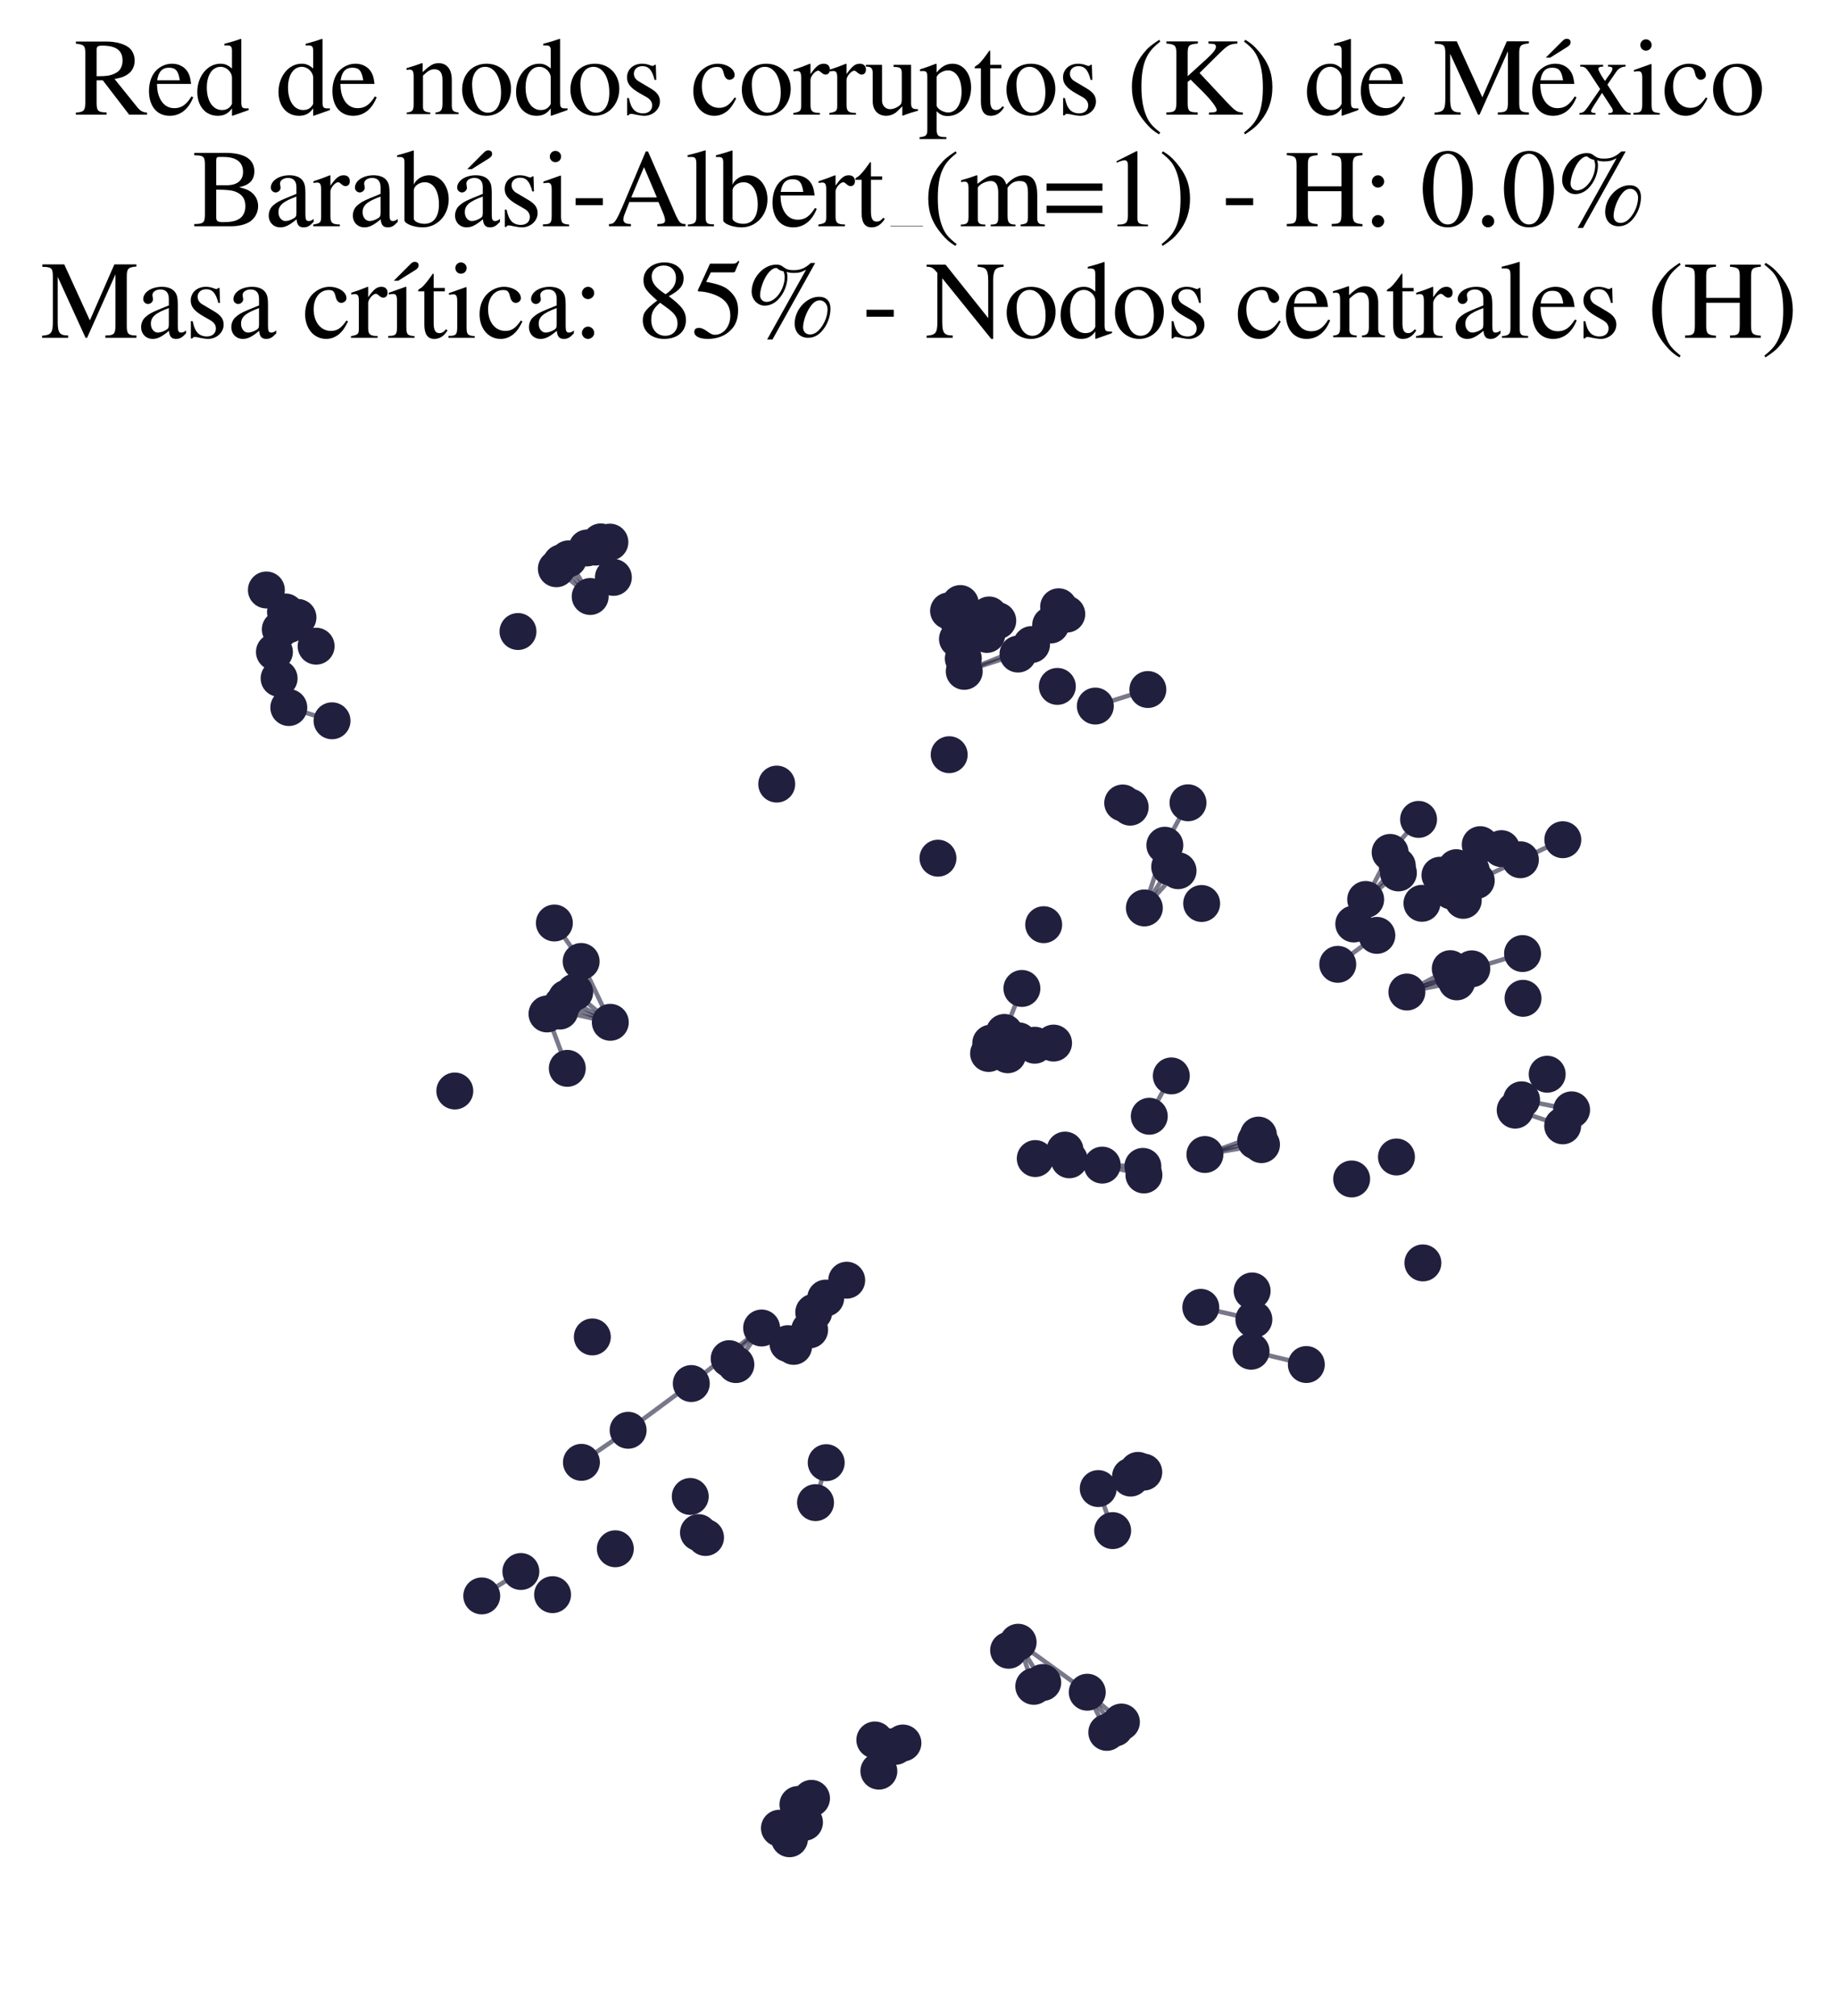 <?xml version="1.0" encoding="utf-8" standalone="no"?>
<!DOCTYPE svg PUBLIC "-//W3C//DTD SVG 1.1//EN"
  "http://www.w3.org/Graphics/SVG/1.1/DTD/svg11.dtd">
<svg xmlns:xlink="http://www.w3.org/1999/xlink" width="162.348pt" height="178.036pt" viewBox="0 0 162.348 178.036" xmlns="http://www.w3.org/2000/svg" version="1.1">
 <defs>
  <style type="text/css">*{stroke-linejoin: round; stroke-linecap: butt}</style>
 </defs>
 <g id="figure_1">
  <g id="patch_1">
   <path d="M 0 178.036 
L 162.348 178.036 
L 162.348 0 
L 0 0 
z
" style="fill: #ffffff"/>
  </g>
  <g id="axes_1">
   <g id="LineCollection_1">
    <path d="M 91.312 148.945 
L 89.93 145.051 
" clip-path="url(#p3edb7252e8)" style="fill: none; stroke: #201f3d; stroke-opacity: 0.6; stroke-width: 0.4"/>
    <path d="M 77.273 153.682 
L 77.628 156.437 
" clip-path="url(#p3edb7252e8)" style="fill: none; stroke: #201f3d; stroke-opacity: 0.6; stroke-width: 0.4"/>
    <path d="M 49.142 50.235 
L 52.13 52.685 
" clip-path="url(#p3edb7252e8)" style="fill: none; stroke: #201f3d; stroke-opacity: 0.6; stroke-width: 0.4"/>
    <path d="M 71.878 115.909 
L 70.1 118.919 
" clip-path="url(#p3edb7252e8)" style="fill: none; stroke: #201f3d; stroke-opacity: 0.6; stroke-width: 0.4"/>
    <path d="M 71.878 115.909 
L 69.601 118.677 
" clip-path="url(#p3edb7252e8)" style="fill: none; stroke: #201f3d; stroke-opacity: 0.6; stroke-width: 0.4"/>
    <path d="M 64.406 120.004 
L 67.272 117.295 
" clip-path="url(#p3edb7252e8)" style="fill: none; stroke: #201f3d; stroke-opacity: 0.6; stroke-width: 0.4"/>
    <path d="M 51.855 48.398 
L 54.18 50.998 
" clip-path="url(#p3edb7252e8)" style="fill: none; stroke: #201f3d; stroke-opacity: 0.6; stroke-width: 0.4"/>
    <path d="M 124.268 87.621 
L 128.671 86.724 
" clip-path="url(#p3edb7252e8)" style="fill: none; stroke: #201f3d; stroke-opacity: 0.6; stroke-width: 0.4"/>
    <path d="M 124.268 87.621 
L 128.322 86.16 
" clip-path="url(#p3edb7252e8)" style="fill: none; stroke: #201f3d; stroke-opacity: 0.6; stroke-width: 0.4"/>
    <path d="M 124.268 87.621 
L 130 85.572 
" clip-path="url(#p3edb7252e8)" style="fill: none; stroke: #201f3d; stroke-opacity: 0.6; stroke-width: 0.4"/>
    <path d="M 124.268 87.621 
L 128.101 85.557 
" clip-path="url(#p3edb7252e8)" style="fill: none; stroke: #201f3d; stroke-opacity: 0.6; stroke-width: 0.4"/>
    <path d="M 91.116 56.93 
L 85.171 59.298 
" clip-path="url(#p3edb7252e8)" style="fill: none; stroke: #201f3d; stroke-opacity: 0.6; stroke-width: 0.4"/>
    <path d="M 91.116 56.93 
L 94.227 54.242 
" clip-path="url(#p3edb7252e8)" style="fill: none; stroke: #201f3d; stroke-opacity: 0.6; stroke-width: 0.4"/>
    <path d="M 91.116 56.93 
L 93.508 53.593 
" clip-path="url(#p3edb7252e8)" style="fill: none; stroke: #201f3d; stroke-opacity: 0.6; stroke-width: 0.4"/>
    <path d="M 134.399 97.141 
L 138.818 98.027 
" clip-path="url(#p3edb7252e8)" style="fill: none; stroke: #201f3d; stroke-opacity: 0.6; stroke-width: 0.4"/>
    <path d="M 67.272 117.295 
L 61.061 122.201 
" clip-path="url(#p3edb7252e8)" style="fill: none; stroke: #201f3d; stroke-opacity: 0.6; stroke-width: 0.4"/>
    <path d="M 67.272 117.295 
L 64.998 120.527 
" clip-path="url(#p3edb7252e8)" style="fill: none; stroke: #201f3d; stroke-opacity: 0.6; stroke-width: 0.4"/>
    <path d="M 101.08 80.194 
L 102.889 74.654 
" clip-path="url(#p3edb7252e8)" style="fill: none; stroke: #201f3d; stroke-opacity: 0.6; stroke-width: 0.4"/>
    <path d="M 101.08 80.194 
L 103.317 76.562 
" clip-path="url(#p3edb7252e8)" style="fill: none; stroke: #201f3d; stroke-opacity: 0.6; stroke-width: 0.4"/>
    <path d="M 101.08 80.194 
L 104.056 76.906 
" clip-path="url(#p3edb7252e8)" style="fill: none; stroke: #201f3d; stroke-opacity: 0.6; stroke-width: 0.4"/>
    <path d="M 92.104 148.61 
L 89.93 145.051 
" clip-path="url(#p3edb7252e8)" style="fill: none; stroke: #201f3d; stroke-opacity: 0.6; stroke-width: 0.4"/>
    <path d="M 51.333 84.921 
L 53.908 90.296 
" clip-path="url(#p3edb7252e8)" style="fill: none; stroke: #201f3d; stroke-opacity: 0.6; stroke-width: 0.4"/>
    <path d="M 51.333 84.921 
L 48.967 81.524 
" clip-path="url(#p3edb7252e8)" style="fill: none; stroke: #201f3d; stroke-opacity: 0.6; stroke-width: 0.4"/>
    <path d="M 85.171 59.298 
L 84.573 56.439 
" clip-path="url(#p3edb7252e8)" style="fill: none; stroke: #201f3d; stroke-opacity: 0.6; stroke-width: 0.4"/>
    <path d="M 85.171 59.298 
L 87.166 56.035 
" clip-path="url(#p3edb7252e8)" style="fill: none; stroke: #201f3d; stroke-opacity: 0.6; stroke-width: 0.4"/>
    <path d="M 85.171 59.298 
L 86.986 55.365 
" clip-path="url(#p3edb7252e8)" style="fill: none; stroke: #201f3d; stroke-opacity: 0.6; stroke-width: 0.4"/>
    <path d="M 85.171 59.298 
L 89.918 57.771 
" clip-path="url(#p3edb7252e8)" style="fill: none; stroke: #201f3d; stroke-opacity: 0.6; stroke-width: 0.4"/>
    <path d="M 85.171 59.298 
L 86.353 55.166 
" clip-path="url(#p3edb7252e8)" style="fill: none; stroke: #201f3d; stroke-opacity: 0.6; stroke-width: 0.4"/>
    <path d="M 99.053 152.099 
L 96.035 149.465 
" clip-path="url(#p3edb7252e8)" style="fill: none; stroke: #201f3d; stroke-opacity: 0.6; stroke-width: 0.4"/>
    <path d="M 50.038 88.168 
L 53.908 90.296 
" clip-path="url(#p3edb7252e8)" style="fill: none; stroke: #201f3d; stroke-opacity: 0.6; stroke-width: 0.4"/>
    <path d="M 72.978 129.191 
L 72.035 132.718 
" clip-path="url(#p3edb7252e8)" style="fill: none; stroke: #201f3d; stroke-opacity: 0.6; stroke-width: 0.4"/>
    <path d="M 25.538 55.157 
L 27.922 57.074 
" clip-path="url(#p3edb7252e8)" style="fill: none; stroke: #201f3d; stroke-opacity: 0.6; stroke-width: 0.4"/>
    <path d="M 97.005 131.479 
L 98.28 135.192 
" clip-path="url(#p3edb7252e8)" style="fill: none; stroke: #201f3d; stroke-opacity: 0.6; stroke-width: 0.4"/>
    <path d="M 93.06 92.13 
L 91.394 92.319 
" clip-path="url(#p3edb7252e8)" style="fill: none; stroke: #201f3d; stroke-opacity: 0.6; stroke-width: 0.4"/>
    <path d="M 122.789 75.289 
L 120.628 79.447 
" clip-path="url(#p3edb7252e8)" style="fill: none; stroke: #201f3d; stroke-opacity: 0.6; stroke-width: 0.4"/>
    <path d="M 122.789 75.289 
L 125.301 72.373 
" clip-path="url(#p3edb7252e8)" style="fill: none; stroke: #201f3d; stroke-opacity: 0.6; stroke-width: 0.4"/>
    <path d="M 29.328 63.664 
L 25.51 62.494 
" clip-path="url(#p3edb7252e8)" style="fill: none; stroke: #201f3d; stroke-opacity: 0.6; stroke-width: 0.4"/>
    <path d="M 100.949 103.021 
L 97.358 102.908 
" clip-path="url(#p3edb7252e8)" style="fill: none; stroke: #201f3d; stroke-opacity: 0.6; stroke-width: 0.4"/>
    <path d="M 110.912 100.775 
L 106.429 101.973 
" clip-path="url(#p3edb7252e8)" style="fill: none; stroke: #201f3d; stroke-opacity: 0.6; stroke-width: 0.4"/>
    <path d="M 89.93 145.051 
L 96.035 149.465 
" clip-path="url(#p3edb7252e8)" style="fill: none; stroke: #201f3d; stroke-opacity: 0.6; stroke-width: 0.4"/>
    <path d="M 84.824 53.307 
L 84.573 56.439 
" clip-path="url(#p3edb7252e8)" style="fill: none; stroke: #201f3d; stroke-opacity: 0.6; stroke-width: 0.4"/>
    <path d="M 106.429 101.973 
L 111.427 101.1 
" clip-path="url(#p3edb7252e8)" style="fill: none; stroke: #201f3d; stroke-opacity: 0.6; stroke-width: 0.4"/>
    <path d="M 106.429 101.973 
L 111.157 100.258 
" clip-path="url(#p3edb7252e8)" style="fill: none; stroke: #201f3d; stroke-opacity: 0.6; stroke-width: 0.4"/>
    <path d="M 72.933 114.653 
L 71.513 117.464 
" clip-path="url(#p3edb7252e8)" style="fill: none; stroke: #201f3d; stroke-opacity: 0.6; stroke-width: 0.4"/>
    <path d="M 87.513 92.135 
L 89.984 91.933 
" clip-path="url(#p3edb7252e8)" style="fill: none; stroke: #201f3d; stroke-opacity: 0.6; stroke-width: 0.4"/>
    <path d="M 49.581 49.715 
L 52.13 52.685 
" clip-path="url(#p3edb7252e8)" style="fill: none; stroke: #201f3d; stroke-opacity: 0.6; stroke-width: 0.4"/>
    <path d="M 132.62 74.956 
L 129.953 76.884 
" clip-path="url(#p3edb7252e8)" style="fill: none; stroke: #201f3d; stroke-opacity: 0.6; stroke-width: 0.4"/>
    <path d="M 125.599 79.785 
L 128.832 78.988 
" clip-path="url(#p3edb7252e8)" style="fill: none; stroke: #201f3d; stroke-opacity: 0.6; stroke-width: 0.4"/>
    <path d="M 125.599 79.785 
L 128.194 78.696 
" clip-path="url(#p3edb7252e8)" style="fill: none; stroke: #201f3d; stroke-opacity: 0.6; stroke-width: 0.4"/>
    <path d="M 125.599 79.785 
L 129.248 79.525 
" clip-path="url(#p3edb7252e8)" style="fill: none; stroke: #201f3d; stroke-opacity: 0.6; stroke-width: 0.4"/>
    <path d="M 125.599 79.785 
L 130.396 77.777 
" clip-path="url(#p3edb7252e8)" style="fill: none; stroke: #201f3d; stroke-opacity: 0.6; stroke-width: 0.4"/>
    <path d="M 125.599 79.785 
L 129.953 76.884 
" clip-path="url(#p3edb7252e8)" style="fill: none; stroke: #201f3d; stroke-opacity: 0.6; stroke-width: 0.4"/>
    <path d="M 125.599 79.785 
L 128.128 78.035 
" clip-path="url(#p3edb7252e8)" style="fill: none; stroke: #201f3d; stroke-opacity: 0.6; stroke-width: 0.4"/>
    <path d="M 125.599 79.785 
L 128.631 76.637 
" clip-path="url(#p3edb7252e8)" style="fill: none; stroke: #201f3d; stroke-opacity: 0.6; stroke-width: 0.4"/>
    <path d="M 125.599 79.785 
L 127.771 77.277 
" clip-path="url(#p3edb7252e8)" style="fill: none; stroke: #201f3d; stroke-opacity: 0.6; stroke-width: 0.4"/>
    <path d="M 125.599 79.785 
L 127.189 77.306 
" clip-path="url(#p3edb7252e8)" style="fill: none; stroke: #201f3d; stroke-opacity: 0.6; stroke-width: 0.4"/>
    <path d="M 120.628 79.447 
L 123.422 76.473 
" clip-path="url(#p3edb7252e8)" style="fill: none; stroke: #201f3d; stroke-opacity: 0.6; stroke-width: 0.4"/>
    <path d="M 120.628 79.447 
L 123.519 77.101 
" clip-path="url(#p3edb7252e8)" style="fill: none; stroke: #201f3d; stroke-opacity: 0.6; stroke-width: 0.4"/>
    <path d="M 89.918 57.771 
L 92.804 55.203 
" clip-path="url(#p3edb7252e8)" style="fill: none; stroke: #201f3d; stroke-opacity: 0.6; stroke-width: 0.4"/>
    <path d="M 110.753 116.542 
L 106.065 115.472 
" clip-path="url(#p3edb7252e8)" style="fill: none; stroke: #201f3d; stroke-opacity: 0.6; stroke-width: 0.4"/>
    <path d="M 102.889 74.654 
L 104.934 70.906 
" clip-path="url(#p3edb7252e8)" style="fill: none; stroke: #201f3d; stroke-opacity: 0.6; stroke-width: 0.4"/>
    <path d="M 88.713 91.19 
L 90.264 87.305 
" clip-path="url(#p3edb7252e8)" style="fill: none; stroke: #201f3d; stroke-opacity: 0.6; stroke-width: 0.4"/>
    <path d="M 71.059 160.955 
L 71.679 158.839 
" clip-path="url(#p3edb7252e8)" style="fill: none; stroke: #201f3d; stroke-opacity: 0.6; stroke-width: 0.4"/>
    <path d="M 50.207 49.363 
L 52.13 52.685 
" clip-path="url(#p3edb7252e8)" style="fill: none; stroke: #201f3d; stroke-opacity: 0.6; stroke-width: 0.4"/>
    <path d="M 84.573 56.439 
L 83.787 53.959 
" clip-path="url(#p3edb7252e8)" style="fill: none; stroke: #201f3d; stroke-opacity: 0.6; stroke-width: 0.4"/>
    <path d="M 53.871 47.883 
L 54.18 50.998 
" clip-path="url(#p3edb7252e8)" style="fill: none; stroke: #201f3d; stroke-opacity: 0.6; stroke-width: 0.4"/>
    <path d="M 85.088 58.165 
L 87.365 54.316 
" clip-path="url(#p3edb7252e8)" style="fill: none; stroke: #201f3d; stroke-opacity: 0.6; stroke-width: 0.4"/>
    <path d="M 85.088 58.165 
L 88.132 54.822 
" clip-path="url(#p3edb7252e8)" style="fill: none; stroke: #201f3d; stroke-opacity: 0.6; stroke-width: 0.4"/>
    <path d="M 96.748 62.363 
L 101.389 60.902 
" clip-path="url(#p3edb7252e8)" style="fill: none; stroke: #201f3d; stroke-opacity: 0.6; stroke-width: 0.4"/>
    <path d="M 110.507 119.347 
L 115.387 120.522 
" clip-path="url(#p3edb7252e8)" style="fill: none; stroke: #201f3d; stroke-opacity: 0.6; stroke-width: 0.4"/>
    <path d="M 103.461 95.029 
L 101.515 98.594 
" clip-path="url(#p3edb7252e8)" style="fill: none; stroke: #201f3d; stroke-opacity: 0.6; stroke-width: 0.4"/>
    <path d="M 130 85.572 
L 134.485 84.222 
" clip-path="url(#p3edb7252e8)" style="fill: none; stroke: #201f3d; stroke-opacity: 0.6; stroke-width: 0.4"/>
    <path d="M 134.294 75.937 
L 130.396 77.777 
" clip-path="url(#p3edb7252e8)" style="fill: none; stroke: #201f3d; stroke-opacity: 0.6; stroke-width: 0.4"/>
    <path d="M 134.294 75.937 
L 138.041 74.168 
" clip-path="url(#p3edb7252e8)" style="fill: none; stroke: #201f3d; stroke-opacity: 0.6; stroke-width: 0.4"/>
    <path d="M 91.444 102.33 
L 97.358 102.908 
" clip-path="url(#p3edb7252e8)" style="fill: none; stroke: #201f3d; stroke-opacity: 0.6; stroke-width: 0.4"/>
    <path d="M 91.444 102.33 
L 94.451 102.441 
" clip-path="url(#p3edb7252e8)" style="fill: none; stroke: #201f3d; stroke-opacity: 0.6; stroke-width: 0.4"/>
    <path d="M 91.444 102.33 
L 94.073 101.582 
" clip-path="url(#p3edb7252e8)" style="fill: none; stroke: #201f3d; stroke-opacity: 0.6; stroke-width: 0.4"/>
    <path d="M 97.358 102.908 
L 101.042 103.78 
" clip-path="url(#p3edb7252e8)" style="fill: none; stroke: #201f3d; stroke-opacity: 0.6; stroke-width: 0.4"/>
    <path d="M 138.03 99.441 
L 133.834 98.052 
" clip-path="url(#p3edb7252e8)" style="fill: none; stroke: #201f3d; stroke-opacity: 0.6; stroke-width: 0.4"/>
    <path d="M 49.667 88.705 
L 53.908 90.296 
" clip-path="url(#p3edb7252e8)" style="fill: none; stroke: #201f3d; stroke-opacity: 0.6; stroke-width: 0.4"/>
    <path d="M 128.631 76.637 
L 130.748 74.604 
" clip-path="url(#p3edb7252e8)" style="fill: none; stroke: #201f3d; stroke-opacity: 0.6; stroke-width: 0.4"/>
    <path d="M 68.847 161.475 
L 70.481 159.383 
" clip-path="url(#p3edb7252e8)" style="fill: none; stroke: #201f3d; stroke-opacity: 0.6; stroke-width: 0.4"/>
    <path d="M 89.984 91.933 
L 87.32 93.048 
" clip-path="url(#p3edb7252e8)" style="fill: none; stroke: #201f3d; stroke-opacity: 0.6; stroke-width: 0.4"/>
    <path d="M 89.984 91.933 
L 91.394 92.319 
" clip-path="url(#p3edb7252e8)" style="fill: none; stroke: #201f3d; stroke-opacity: 0.6; stroke-width: 0.4"/>
    <path d="M 89.984 91.933 
L 89.008 93.164 
" clip-path="url(#p3edb7252e8)" style="fill: none; stroke: #201f3d; stroke-opacity: 0.6; stroke-width: 0.4"/>
    <path d="M 49.45 89.304 
L 53.908 90.296 
" clip-path="url(#p3edb7252e8)" style="fill: none; stroke: #201f3d; stroke-opacity: 0.6; stroke-width: 0.4"/>
    <path d="M 27.922 57.074 
L 25.216 54.05 
" clip-path="url(#p3edb7252e8)" style="fill: none; stroke: #201f3d; stroke-opacity: 0.6; stroke-width: 0.4"/>
    <path d="M 27.922 57.074 
L 24.76 55.589 
" clip-path="url(#p3edb7252e8)" style="fill: none; stroke: #201f3d; stroke-opacity: 0.6; stroke-width: 0.4"/>
    <path d="M 27.922 57.074 
L 26.319 54.535 
" clip-path="url(#p3edb7252e8)" style="fill: none; stroke: #201f3d; stroke-opacity: 0.6; stroke-width: 0.4"/>
    <path d="M 25.216 54.05 
L 23.529 52.11 
" clip-path="url(#p3edb7252e8)" style="fill: none; stroke: #201f3d; stroke-opacity: 0.6; stroke-width: 0.4"/>
    <path d="M 52.596 48.324 
L 54.18 50.998 
" clip-path="url(#p3edb7252e8)" style="fill: none; stroke: #201f3d; stroke-opacity: 0.6; stroke-width: 0.4"/>
    <path d="M 70.481 159.383 
L 69.738 162.409 
" clip-path="url(#p3edb7252e8)" style="fill: none; stroke: #201f3d; stroke-opacity: 0.6; stroke-width: 0.4"/>
    <path d="M 118.162 85.174 
L 121.616 82.617 
" clip-path="url(#p3edb7252e8)" style="fill: none; stroke: #201f3d; stroke-opacity: 0.6; stroke-width: 0.4"/>
    <path d="M 46.007 138.804 
L 42.552 140.96 
" clip-path="url(#p3edb7252e8)" style="fill: none; stroke: #201f3d; stroke-opacity: 0.6; stroke-width: 0.4"/>
    <path d="M 50.108 94.361 
L 48.315 89.557 
" clip-path="url(#p3edb7252e8)" style="fill: none; stroke: #201f3d; stroke-opacity: 0.6; stroke-width: 0.4"/>
    <path d="M 96.035 149.465 
L 97.76 153.012 
" clip-path="url(#p3edb7252e8)" style="fill: none; stroke: #201f3d; stroke-opacity: 0.6; stroke-width: 0.4"/>
    <path d="M 96.035 149.465 
L 98.481 152.632 
" clip-path="url(#p3edb7252e8)" style="fill: none; stroke: #201f3d; stroke-opacity: 0.6; stroke-width: 0.4"/>
    <path d="M 53.065 47.863 
L 54.18 50.998 
" clip-path="url(#p3edb7252e8)" style="fill: none; stroke: #201f3d; stroke-opacity: 0.6; stroke-width: 0.4"/>
    <path d="M 50.765 87.631 
L 53.908 90.296 
" clip-path="url(#p3edb7252e8)" style="fill: none; stroke: #201f3d; stroke-opacity: 0.6; stroke-width: 0.4"/>
    <path d="M 61.061 122.201 
L 55.481 126.329 
" clip-path="url(#p3edb7252e8)" style="fill: none; stroke: #201f3d; stroke-opacity: 0.6; stroke-width: 0.4"/>
    <path d="M 55.481 126.329 
L 51.357 129.163 
" clip-path="url(#p3edb7252e8)" style="fill: none; stroke: #201f3d; stroke-opacity: 0.6; stroke-width: 0.4"/>
   </g>
   <g id="PathCollection_1">
    <defs>
     <path id="m01920bf035" d="M 0 1.581 
C 0.419 1.581 0.822 1.415 1.118 1.118 
C 1.415 0.822 1.581 0.419 1.581 0 
C 1.581 -0.419 1.415 -0.822 1.118 -1.118 
C 0.822 -1.415 0.419 -1.581 0 -1.581 
C -0.419 -1.581 -0.822 -1.415 -1.118 -1.118 
C -1.415 -0.822 -1.581 -0.419 -1.581 0 
C -1.581 0.419 -1.415 0.822 -1.118 1.118 
C -0.822 1.415 -0.419 1.581 0 1.581 
z
" style="stroke: #201f3d; stroke-width: 0.1"/>
    </defs>
    <g clip-path="url(#p3edb7252e8)">
     <use xlink:href="#m01920bf035" x="94.073" y="101.582" style="fill: #201f3d; stroke: #201f3d; stroke-width: 0.1"/>
     <use xlink:href="#m01920bf035" x="134.527" y="88.175" style="fill: #201f3d; stroke: #201f3d; stroke-width: 0.1"/>
     <use xlink:href="#m01920bf035" x="97.358" y="102.908" style="fill: #201f3d; stroke: #201f3d; stroke-width: 0.1"/>
     <use xlink:href="#m01920bf035" x="54.35" y="136.795" style="fill: #201f3d; stroke: #201f3d; stroke-width: 0.1"/>
     <use xlink:href="#m01920bf035" x="51.357" y="129.163" style="fill: #201f3d; stroke: #201f3d; stroke-width: 0.1"/>
     <use xlink:href="#m01920bf035" x="128.128" y="78.035" style="fill: #201f3d; stroke: #201f3d; stroke-width: 0.1"/>
     <use xlink:href="#m01920bf035" x="77.273" y="153.682" style="fill: #201f3d; stroke: #201f3d; stroke-width: 0.1"/>
     <use xlink:href="#m01920bf035" x="68.608" y="69.254" style="fill: #201f3d; stroke: #201f3d; stroke-width: 0.1"/>
     <use xlink:href="#m01920bf035" x="93.508" y="53.593" style="fill: #201f3d; stroke: #201f3d; stroke-width: 0.1"/>
     <use xlink:href="#m01920bf035" x="132.62" y="74.956" style="fill: #201f3d; stroke: #201f3d; stroke-width: 0.1"/>
     <use xlink:href="#m01920bf035" x="103.461" y="95.029" style="fill: #201f3d; stroke: #201f3d; stroke-width: 0.1"/>
     <use xlink:href="#m01920bf035" x="77.628" y="156.437" style="fill: #201f3d; stroke: #201f3d; stroke-width: 0.1"/>
     <use xlink:href="#m01920bf035" x="54.18" y="50.998" style="fill: #201f3d; stroke: #201f3d; stroke-width: 0.1"/>
     <use xlink:href="#m01920bf035" x="53.908" y="90.296" style="fill: #201f3d; stroke: #201f3d; stroke-width: 0.1"/>
     <use xlink:href="#m01920bf035" x="125.301" y="72.373" style="fill: #201f3d; stroke: #201f3d; stroke-width: 0.1"/>
     <use xlink:href="#m01920bf035" x="92.187" y="81.673" style="fill: #201f3d; stroke: #201f3d; stroke-width: 0.1"/>
     <use xlink:href="#m01920bf035" x="128.631" y="76.637" style="fill: #201f3d; stroke: #201f3d; stroke-width: 0.1"/>
     <use xlink:href="#m01920bf035" x="88.132" y="54.822" style="fill: #201f3d; stroke: #201f3d; stroke-width: 0.1"/>
     <use xlink:href="#m01920bf035" x="74.789" y="113.075" style="fill: #201f3d; stroke: #201f3d; stroke-width: 0.1"/>
     <use xlink:href="#m01920bf035" x="111.427" y="101.1" style="fill: #201f3d; stroke: #201f3d; stroke-width: 0.1"/>
     <use xlink:href="#m01920bf035" x="72.035" y="132.718" style="fill: #201f3d; stroke: #201f3d; stroke-width: 0.1"/>
     <use xlink:href="#m01920bf035" x="100.514" y="129.872" style="fill: #201f3d; stroke: #201f3d; stroke-width: 0.1"/>
     <use xlink:href="#m01920bf035" x="110.753" y="116.542" style="fill: #201f3d; stroke: #201f3d; stroke-width: 0.1"/>
     <use xlink:href="#m01920bf035" x="83.842" y="66.659" style="fill: #201f3d; stroke: #201f3d; stroke-width: 0.1"/>
     <use xlink:href="#m01920bf035" x="99.053" y="152.099" style="fill: #201f3d; stroke: #201f3d; stroke-width: 0.1"/>
     <use xlink:href="#m01920bf035" x="125.599" y="79.785" style="fill: #201f3d; stroke: #201f3d; stroke-width: 0.1"/>
     <use xlink:href="#m01920bf035" x="104.934" y="70.906" style="fill: #201f3d; stroke: #201f3d; stroke-width: 0.1"/>
     <use xlink:href="#m01920bf035" x="138.818" y="98.027" style="fill: #201f3d; stroke: #201f3d; stroke-width: 0.1"/>
     <use xlink:href="#m01920bf035" x="48.809" y="140.848" style="fill: #201f3d; stroke: #201f3d; stroke-width: 0.1"/>
     <use xlink:href="#m01920bf035" x="64.998" y="120.527" style="fill: #201f3d; stroke: #201f3d; stroke-width: 0.1"/>
     <use xlink:href="#m01920bf035" x="97.005" y="131.479" style="fill: #201f3d; stroke: #201f3d; stroke-width: 0.1"/>
     <use xlink:href="#m01920bf035" x="71.878" y="115.909" style="fill: #201f3d; stroke: #201f3d; stroke-width: 0.1"/>
     <use xlink:href="#m01920bf035" x="99.859" y="130.395" style="fill: #201f3d; stroke: #201f3d; stroke-width: 0.1"/>
     <use xlink:href="#m01920bf035" x="70.1" y="118.919" style="fill: #201f3d; stroke: #201f3d; stroke-width: 0.1"/>
     <use xlink:href="#m01920bf035" x="101.08" y="80.194" style="fill: #201f3d; stroke: #201f3d; stroke-width: 0.1"/>
     <use xlink:href="#m01920bf035" x="49.45" y="89.304" style="fill: #201f3d; stroke: #201f3d; stroke-width: 0.1"/>
     <use xlink:href="#m01920bf035" x="83.787" y="53.959" style="fill: #201f3d; stroke: #201f3d; stroke-width: 0.1"/>
     <use xlink:href="#m01920bf035" x="45.753" y="55.779" style="fill: #201f3d; stroke: #201f3d; stroke-width: 0.1"/>
     <use xlink:href="#m01920bf035" x="128.194" y="78.696" style="fill: #201f3d; stroke: #201f3d; stroke-width: 0.1"/>
     <use xlink:href="#m01920bf035" x="110.507" y="119.347" style="fill: #201f3d; stroke: #201f3d; stroke-width: 0.1"/>
     <use xlink:href="#m01920bf035" x="101.028" y="130.025" style="fill: #201f3d; stroke: #201f3d; stroke-width: 0.1"/>
     <use xlink:href="#m01920bf035" x="84.824" y="53.307" style="fill: #201f3d; stroke: #201f3d; stroke-width: 0.1"/>
     <use xlink:href="#m01920bf035" x="69.738" y="162.409" style="fill: #201f3d; stroke: #201f3d; stroke-width: 0.1"/>
     <use xlink:href="#m01920bf035" x="79.086" y="154.248" style="fill: #201f3d; stroke: #201f3d; stroke-width: 0.1"/>
     <use xlink:href="#m01920bf035" x="128.832" y="78.988" style="fill: #201f3d; stroke: #201f3d; stroke-width: 0.1"/>
     <use xlink:href="#m01920bf035" x="48.315" y="89.557" style="fill: #201f3d; stroke: #201f3d; stroke-width: 0.1"/>
     <use xlink:href="#m01920bf035" x="98.481" y="152.632" style="fill: #201f3d; stroke: #201f3d; stroke-width: 0.1"/>
     <use xlink:href="#m01920bf035" x="86.986" y="55.365" style="fill: #201f3d; stroke: #201f3d; stroke-width: 0.1"/>
     <use xlink:href="#m01920bf035" x="71.059" y="160.955" style="fill: #201f3d; stroke: #201f3d; stroke-width: 0.1"/>
     <use xlink:href="#m01920bf035" x="86.353" y="55.166" style="fill: #201f3d; stroke: #201f3d; stroke-width: 0.1"/>
     <use xlink:href="#m01920bf035" x="53.871" y="47.883" style="fill: #201f3d; stroke: #201f3d; stroke-width: 0.1"/>
     <use xlink:href="#m01920bf035" x="136.661" y="94.88" style="fill: #201f3d; stroke: #201f3d; stroke-width: 0.1"/>
     <use xlink:href="#m01920bf035" x="72.933" y="114.653" style="fill: #201f3d; stroke: #201f3d; stroke-width: 0.1"/>
     <use xlink:href="#m01920bf035" x="134.294" y="75.937" style="fill: #201f3d; stroke: #201f3d; stroke-width: 0.1"/>
     <use xlink:href="#m01920bf035" x="123.422" y="76.473" style="fill: #201f3d; stroke: #201f3d; stroke-width: 0.1"/>
     <use xlink:href="#m01920bf035" x="88.713" y="91.19" style="fill: #201f3d; stroke: #201f3d; stroke-width: 0.1"/>
     <use xlink:href="#m01920bf035" x="106.141" y="79.801" style="fill: #201f3d; stroke: #201f3d; stroke-width: 0.1"/>
     <use xlink:href="#m01920bf035" x="127.771" y="77.277" style="fill: #201f3d; stroke: #201f3d; stroke-width: 0.1"/>
     <use xlink:href="#m01920bf035" x="52.596" y="48.324" style="fill: #201f3d; stroke: #201f3d; stroke-width: 0.1"/>
     <use xlink:href="#m01920bf035" x="67.272" y="117.295" style="fill: #201f3d; stroke: #201f3d; stroke-width: 0.1"/>
     <use xlink:href="#m01920bf035" x="128.671" y="86.724" style="fill: #201f3d; stroke: #201f3d; stroke-width: 0.1"/>
     <use xlink:href="#m01920bf035" x="24.76" y="55.589" style="fill: #201f3d; stroke: #201f3d; stroke-width: 0.1"/>
     <use xlink:href="#m01920bf035" x="24.24" y="57.584" style="fill: #201f3d; stroke: #201f3d; stroke-width: 0.1"/>
     <use xlink:href="#m01920bf035" x="27.922" y="57.074" style="fill: #201f3d; stroke: #201f3d; stroke-width: 0.1"/>
     <use xlink:href="#m01920bf035" x="134.399" y="97.141" style="fill: #201f3d; stroke: #201f3d; stroke-width: 0.1"/>
     <use xlink:href="#m01920bf035" x="68.847" y="161.475" style="fill: #201f3d; stroke: #201f3d; stroke-width: 0.1"/>
     <use xlink:href="#m01920bf035" x="52.13" y="52.685" style="fill: #201f3d; stroke: #201f3d; stroke-width: 0.1"/>
     <use xlink:href="#m01920bf035" x="72.978" y="129.191" style="fill: #201f3d; stroke: #201f3d; stroke-width: 0.1"/>
     <use xlink:href="#m01920bf035" x="91.444" y="102.33" style="fill: #201f3d; stroke: #201f3d; stroke-width: 0.1"/>
     <use xlink:href="#m01920bf035" x="91.394" y="92.319" style="fill: #201f3d; stroke: #201f3d; stroke-width: 0.1"/>
     <use xlink:href="#m01920bf035" x="134.485" y="84.222" style="fill: #201f3d; stroke: #201f3d; stroke-width: 0.1"/>
     <use xlink:href="#m01920bf035" x="91.312" y="148.945" style="fill: #201f3d; stroke: #201f3d; stroke-width: 0.1"/>
     <use xlink:href="#m01920bf035" x="100.949" y="103.021" style="fill: #201f3d; stroke: #201f3d; stroke-width: 0.1"/>
     <use xlink:href="#m01920bf035" x="49.667" y="88.705" style="fill: #201f3d; stroke: #201f3d; stroke-width: 0.1"/>
     <use xlink:href="#m01920bf035" x="50.207" y="49.363" style="fill: #201f3d; stroke: #201f3d; stroke-width: 0.1"/>
     <use xlink:href="#m01920bf035" x="110.601" y="114.022" style="fill: #201f3d; stroke: #201f3d; stroke-width: 0.1"/>
     <use xlink:href="#m01920bf035" x="42.552" y="140.96" style="fill: #201f3d; stroke: #201f3d; stroke-width: 0.1"/>
     <use xlink:href="#m01920bf035" x="103.317" y="76.562" style="fill: #201f3d; stroke: #201f3d; stroke-width: 0.1"/>
     <use xlink:href="#m01920bf035" x="52.321" y="118.084" style="fill: #201f3d; stroke: #201f3d; stroke-width: 0.1"/>
     <use xlink:href="#m01920bf035" x="87.513" y="92.135" style="fill: #201f3d; stroke: #201f3d; stroke-width: 0.1"/>
     <use xlink:href="#m01920bf035" x="122.789" y="75.289" style="fill: #201f3d; stroke: #201f3d; stroke-width: 0.1"/>
     <use xlink:href="#m01920bf035" x="128.101" y="85.557" style="fill: #201f3d; stroke: #201f3d; stroke-width: 0.1"/>
     <use xlink:href="#m01920bf035" x="25.51" y="62.494" style="fill: #201f3d; stroke: #201f3d; stroke-width: 0.1"/>
     <use xlink:href="#m01920bf035" x="138.03" y="99.441" style="fill: #201f3d; stroke: #201f3d; stroke-width: 0.1"/>
     <use xlink:href="#m01920bf035" x="115.387" y="120.522" style="fill: #201f3d; stroke: #201f3d; stroke-width: 0.1"/>
     <use xlink:href="#m01920bf035" x="87.166" y="56.035" style="fill: #201f3d; stroke: #201f3d; stroke-width: 0.1"/>
     <use xlink:href="#m01920bf035" x="97.76" y="153.012" style="fill: #201f3d; stroke: #201f3d; stroke-width: 0.1"/>
     <use xlink:href="#m01920bf035" x="92.104" y="148.61" style="fill: #201f3d; stroke: #201f3d; stroke-width: 0.1"/>
     <use xlink:href="#m01920bf035" x="87.365" y="54.316" style="fill: #201f3d; stroke: #201f3d; stroke-width: 0.1"/>
     <use xlink:href="#m01920bf035" x="78.328" y="154.268" style="fill: #201f3d; stroke: #201f3d; stroke-width: 0.1"/>
     <use xlink:href="#m01920bf035" x="129.248" y="79.525" style="fill: #201f3d; stroke: #201f3d; stroke-width: 0.1"/>
     <use xlink:href="#m01920bf035" x="50.108" y="94.361" style="fill: #201f3d; stroke: #201f3d; stroke-width: 0.1"/>
     <use xlink:href="#m01920bf035" x="82.85" y="75.799" style="fill: #201f3d; stroke: #201f3d; stroke-width: 0.1"/>
     <use xlink:href="#m01920bf035" x="124.268" y="87.621" style="fill: #201f3d; stroke: #201f3d; stroke-width: 0.1"/>
     <use xlink:href="#m01920bf035" x="106.429" y="101.973" style="fill: #201f3d; stroke: #201f3d; stroke-width: 0.1"/>
     <use xlink:href="#m01920bf035" x="25.216" y="54.05" style="fill: #201f3d; stroke: #201f3d; stroke-width: 0.1"/>
     <use xlink:href="#m01920bf035" x="61.695" y="135.365" style="fill: #201f3d; stroke: #201f3d; stroke-width: 0.1"/>
     <use xlink:href="#m01920bf035" x="50.038" y="88.168" style="fill: #201f3d; stroke: #201f3d; stroke-width: 0.1"/>
     <use xlink:href="#m01920bf035" x="40.173" y="96.362" style="fill: #201f3d; stroke: #201f3d; stroke-width: 0.1"/>
     <use xlink:href="#m01920bf035" x="25.538" y="55.157" style="fill: #201f3d; stroke: #201f3d; stroke-width: 0.1"/>
     <use xlink:href="#m01920bf035" x="130.396" y="77.777" style="fill: #201f3d; stroke: #201f3d; stroke-width: 0.1"/>
     <use xlink:href="#m01920bf035" x="119.389" y="104.132" style="fill: #201f3d; stroke: #201f3d; stroke-width: 0.1"/>
     <use xlink:href="#m01920bf035" x="48.967" y="81.524" style="fill: #201f3d; stroke: #201f3d; stroke-width: 0.1"/>
     <use xlink:href="#m01920bf035" x="96.035" y="149.465" style="fill: #201f3d; stroke: #201f3d; stroke-width: 0.1"/>
     <use xlink:href="#m01920bf035" x="130.748" y="74.604" style="fill: #201f3d; stroke: #201f3d; stroke-width: 0.1"/>
     <use xlink:href="#m01920bf035" x="23.529" y="52.11" style="fill: #201f3d; stroke: #201f3d; stroke-width: 0.1"/>
     <use xlink:href="#m01920bf035" x="84.534" y="54.621" style="fill: #201f3d; stroke: #201f3d; stroke-width: 0.1"/>
     <use xlink:href="#m01920bf035" x="79.753" y="153.951" style="fill: #201f3d; stroke: #201f3d; stroke-width: 0.1"/>
     <use xlink:href="#m01920bf035" x="99.866" y="130.553" style="fill: #201f3d; stroke: #201f3d; stroke-width: 0.1"/>
     <use xlink:href="#m01920bf035" x="64.406" y="120.004" style="fill: #201f3d; stroke: #201f3d; stroke-width: 0.1"/>
     <use xlink:href="#m01920bf035" x="104.056" y="76.906" style="fill: #201f3d; stroke: #201f3d; stroke-width: 0.1"/>
     <use xlink:href="#m01920bf035" x="49.581" y="49.715" style="fill: #201f3d; stroke: #201f3d; stroke-width: 0.1"/>
     <use xlink:href="#m01920bf035" x="90.264" y="87.305" style="fill: #201f3d; stroke: #201f3d; stroke-width: 0.1"/>
     <use xlink:href="#m01920bf035" x="129.953" y="76.884" style="fill: #201f3d; stroke: #201f3d; stroke-width: 0.1"/>
     <use xlink:href="#m01920bf035" x="24.654" y="59.917" style="fill: #201f3d; stroke: #201f3d; stroke-width: 0.1"/>
     <use xlink:href="#m01920bf035" x="101.389" y="60.902" style="fill: #201f3d; stroke: #201f3d; stroke-width: 0.1"/>
     <use xlink:href="#m01920bf035" x="101.515" y="98.594" style="fill: #201f3d; stroke: #201f3d; stroke-width: 0.1"/>
     <use xlink:href="#m01920bf035" x="110.912" y="100.775" style="fill: #201f3d; stroke: #201f3d; stroke-width: 0.1"/>
     <use xlink:href="#m01920bf035" x="92.804" y="55.203" style="fill: #201f3d; stroke: #201f3d; stroke-width: 0.1"/>
     <use xlink:href="#m01920bf035" x="69.601" y="118.677" style="fill: #201f3d; stroke: #201f3d; stroke-width: 0.1"/>
     <use xlink:href="#m01920bf035" x="29.328" y="63.664" style="fill: #201f3d; stroke: #201f3d; stroke-width: 0.1"/>
     <use xlink:href="#m01920bf035" x="87.32" y="93.048" style="fill: #201f3d; stroke: #201f3d; stroke-width: 0.1"/>
     <use xlink:href="#m01920bf035" x="111.157" y="100.258" style="fill: #201f3d; stroke: #201f3d; stroke-width: 0.1"/>
     <use xlink:href="#m01920bf035" x="123.519" y="77.101" style="fill: #201f3d; stroke: #201f3d; stroke-width: 0.1"/>
     <use xlink:href="#m01920bf035" x="55.481" y="126.329" style="fill: #201f3d; stroke: #201f3d; stroke-width: 0.1"/>
     <use xlink:href="#m01920bf035" x="89.984" y="91.933" style="fill: #201f3d; stroke: #201f3d; stroke-width: 0.1"/>
     <use xlink:href="#m01920bf035" x="89.93" y="145.051" style="fill: #201f3d; stroke: #201f3d; stroke-width: 0.1"/>
     <use xlink:href="#m01920bf035" x="26.319" y="54.535" style="fill: #201f3d; stroke: #201f3d; stroke-width: 0.1"/>
     <use xlink:href="#m01920bf035" x="85.088" y="58.165" style="fill: #201f3d; stroke: #201f3d; stroke-width: 0.1"/>
     <use xlink:href="#m01920bf035" x="102.889" y="74.654" style="fill: #201f3d; stroke: #201f3d; stroke-width: 0.1"/>
     <use xlink:href="#m01920bf035" x="62.32" y="135.8" style="fill: #201f3d; stroke: #201f3d; stroke-width: 0.1"/>
     <use xlink:href="#m01920bf035" x="128.322" y="86.16" style="fill: #201f3d; stroke: #201f3d; stroke-width: 0.1"/>
     <use xlink:href="#m01920bf035" x="118.162" y="85.174" style="fill: #201f3d; stroke: #201f3d; stroke-width: 0.1"/>
     <use xlink:href="#m01920bf035" x="91.116" y="56.93" style="fill: #201f3d; stroke: #201f3d; stroke-width: 0.1"/>
     <use xlink:href="#m01920bf035" x="101.042" y="103.78" style="fill: #201f3d; stroke: #201f3d; stroke-width: 0.1"/>
     <use xlink:href="#m01920bf035" x="50.765" y="87.631" style="fill: #201f3d; stroke: #201f3d; stroke-width: 0.1"/>
     <use xlink:href="#m01920bf035" x="71.513" y="117.464" style="fill: #201f3d; stroke: #201f3d; stroke-width: 0.1"/>
     <use xlink:href="#m01920bf035" x="61.061" y="122.201" style="fill: #201f3d; stroke: #201f3d; stroke-width: 0.1"/>
     <use xlink:href="#m01920bf035" x="121.616" y="82.617" style="fill: #201f3d; stroke: #201f3d; stroke-width: 0.1"/>
     <use xlink:href="#m01920bf035" x="130" y="85.572" style="fill: #201f3d; stroke: #201f3d; stroke-width: 0.1"/>
     <use xlink:href="#m01920bf035" x="99.168" y="70.922" style="fill: #201f3d; stroke: #201f3d; stroke-width: 0.1"/>
     <use xlink:href="#m01920bf035" x="123.347" y="102.191" style="fill: #201f3d; stroke: #201f3d; stroke-width: 0.1"/>
     <use xlink:href="#m01920bf035" x="89.008" y="93.164" style="fill: #201f3d; stroke: #201f3d; stroke-width: 0.1"/>
     <use xlink:href="#m01920bf035" x="96.748" y="62.363" style="fill: #201f3d; stroke: #201f3d; stroke-width: 0.1"/>
     <use xlink:href="#m01920bf035" x="70.481" y="159.383" style="fill: #201f3d; stroke: #201f3d; stroke-width: 0.1"/>
     <use xlink:href="#m01920bf035" x="94.227" y="54.242" style="fill: #201f3d; stroke: #201f3d; stroke-width: 0.1"/>
     <use xlink:href="#m01920bf035" x="53.065" y="47.863" style="fill: #201f3d; stroke: #201f3d; stroke-width: 0.1"/>
     <use xlink:href="#m01920bf035" x="89.918" y="57.771" style="fill: #201f3d; stroke: #201f3d; stroke-width: 0.1"/>
     <use xlink:href="#m01920bf035" x="94.451" y="102.441" style="fill: #201f3d; stroke: #201f3d; stroke-width: 0.1"/>
     <use xlink:href="#m01920bf035" x="120.628" y="79.447" style="fill: #201f3d; stroke: #201f3d; stroke-width: 0.1"/>
     <use xlink:href="#m01920bf035" x="98.28" y="135.192" style="fill: #201f3d; stroke: #201f3d; stroke-width: 0.1"/>
     <use xlink:href="#m01920bf035" x="133.834" y="98.052" style="fill: #201f3d; stroke: #201f3d; stroke-width: 0.1"/>
     <use xlink:href="#m01920bf035" x="99.827" y="71.294" style="fill: #201f3d; stroke: #201f3d; stroke-width: 0.1"/>
     <use xlink:href="#m01920bf035" x="46.007" y="138.804" style="fill: #201f3d; stroke: #201f3d; stroke-width: 0.1"/>
     <use xlink:href="#m01920bf035" x="51.855" y="48.398" style="fill: #201f3d; stroke: #201f3d; stroke-width: 0.1"/>
     <use xlink:href="#m01920bf035" x="49.142" y="50.235" style="fill: #201f3d; stroke: #201f3d; stroke-width: 0.1"/>
     <use xlink:href="#m01920bf035" x="85.171" y="59.298" style="fill: #201f3d; stroke: #201f3d; stroke-width: 0.1"/>
     <use xlink:href="#m01920bf035" x="51.333" y="84.921" style="fill: #201f3d; stroke: #201f3d; stroke-width: 0.1"/>
     <use xlink:href="#m01920bf035" x="106.065" y="115.472" style="fill: #201f3d; stroke: #201f3d; stroke-width: 0.1"/>
     <use xlink:href="#m01920bf035" x="60.969" y="132.176" style="fill: #201f3d; stroke: #201f3d; stroke-width: 0.1"/>
     <use xlink:href="#m01920bf035" x="84.573" y="56.439" style="fill: #201f3d; stroke: #201f3d; stroke-width: 0.1"/>
     <use xlink:href="#m01920bf035" x="138.041" y="74.168" style="fill: #201f3d; stroke: #201f3d; stroke-width: 0.1"/>
     <use xlink:href="#m01920bf035" x="119.577" y="81.61" style="fill: #201f3d; stroke: #201f3d; stroke-width: 0.1"/>
     <use xlink:href="#m01920bf035" x="127.189" y="77.306" style="fill: #201f3d; stroke: #201f3d; stroke-width: 0.1"/>
     <use xlink:href="#m01920bf035" x="125.682" y="111.547" style="fill: #201f3d; stroke: #201f3d; stroke-width: 0.1"/>
     <use xlink:href="#m01920bf035" x="71.679" y="158.839" style="fill: #201f3d; stroke: #201f3d; stroke-width: 0.1"/>
     <use xlink:href="#m01920bf035" x="93.394" y="60.626" style="fill: #201f3d; stroke: #201f3d; stroke-width: 0.1"/>
     <use xlink:href="#m01920bf035" x="93.06" y="92.13" style="fill: #201f3d; stroke: #201f3d; stroke-width: 0.1"/>
     <use xlink:href="#m01920bf035" x="89.091" y="145.759" style="fill: #201f3d; stroke: #201f3d; stroke-width: 0.1"/>
    </g>
   </g>
   <g id="text_1">
    <!-- Red de nodos corruptos (K) de México -->
    <g transform="translate(6.536 10.132) scale(0.096 -0.096)">
     <defs>
      <path id="NimbusRomNo9L-Regu-52" d="M 4218 121 
C 3974 140 3846 205 3661 424 
L 2342 2061 
C 2771 2143 2963 2219 3174 2388 
C 3379 2553 3501 2818 3501 3113 
C 3501 3385 3418 3618 3251 3801 
C 3008 4059 2477 4224 1875 4224 
L 109 4224 
L 109 4102 
C 589 4051 653 3981 653 3528 
L 653 765 
C 653 236 589 159 109 121 
L 109 0 
L 1882 0 
L 1882 134 
C 1389 134 1306 219 1306 692 
L 1306 1984 
L 1664 1984 
L 3187 0 
L 4218 0 
L 4218 121 
z
M 1306 3762 
C 1306 3937 1376 3987 1632 3987 
C 2432 3987 2803 3716 2803 3123 
C 2803 2807 2669 2542 2438 2423 
C 2144 2258 1920 2221 1306 2221 
L 1306 3762 
z
" transform="scale(0.016)"/>
      <path id="NimbusRomNo9L-Regu-65" d="M 2611 1053 
C 2304 564 2029 378 1619 378 
C 1254 378 979 564 794 930 
C 678 1174 634 1386 621 1779 
L 2592 1779 
C 2541 2193 2477 2377 2317 2581 
C 2125 2811 1830 2944 1498 2944 
C 1178 2944 877 2829 634 2611 
C 333 2349 160 1894 160 1370 
C 160 486 621 -64 1357 -64 
C 1965 -64 2445 315 2714 1008 
L 2611 1053 
z
M 634 1984 
C 704 2479 922 2714 1312 2714 
C 1702 2714 1856 2535 1939 1984 
L 634 1984 
z
" transform="scale(0.016)"/>
      <path id="NimbusRomNo9L-Regu-64" d="M 2202 -64 
L 3142 269 
L 3142 365 
C 3027 365 3014 365 2995 365 
C 2765 365 2714 435 2714 731 
L 2714 4364 
L 2682 4377 
C 2374 4268 2150 4204 1741 4096 
L 1741 3994 
C 1792 4000 1830 4000 1882 4000 
C 2118 4000 2176 3936 2176 3672 
L 2176 2669 
C 1933 2874 1760 2944 1504 2944 
C 768 2944 173 2221 173 1312 
C 173 493 653 -64 1357 -64 
C 1715 -64 1958 64 2176 365 
L 2176 -45 
L 2202 -64 
z
M 2176 653 
C 2176 608 2131 531 2067 461 
C 1952 333 1792 269 1606 269 
C 1075 269 723 781 723 1568 
C 723 2291 1037 2765 1523 2765 
C 1862 2765 2176 2464 2176 2125 
L 2176 653 
z
" transform="scale(0.016)"/>
      <path id="NimbusRomNo9L-Regu-6e" d="M 102 2579 
C 141 2598 205 2605 275 2605 
C 454 2605 512 2509 512 2195 
L 512 608 
C 512 243 442 154 115 128 
L 115 32 
L 1472 32 
L 1472 128 
C 1146 154 1050 230 1050 461 
L 1050 2259 
C 1357 2547 1498 2624 1709 2624 
C 2022 2624 2176 2426 2176 2003 
L 2176 666 
C 2176 262 2093 154 1773 128 
L 1773 32 
L 3104 32 
L 3104 128 
C 2790 160 2714 237 2714 550 
L 2714 2016 
C 2714 2618 2432 2976 1958 2976 
C 1664 2976 1466 2867 1030 2458 
L 1030 2963 
L 986 2976 
C 672 2861 454 2790 102 2688 
L 102 2579 
z
" transform="scale(0.016)"/>
      <path id="NimbusRomNo9L-Regu-6f" d="M 1600 2944 
C 768 2944 186 2330 186 1446 
C 186 582 781 -64 1587 -64 
C 2394 -64 3008 614 3008 1498 
C 3008 2336 2419 2944 1600 2944 
z
M 1517 2765 
C 2054 2765 2432 2150 2432 1274 
C 2432 550 2144 115 1664 115 
C 1414 115 1178 269 1043 525 
C 864 858 762 1306 762 1760 
C 762 2368 1062 2765 1517 2765 
z
" transform="scale(0.016)"/>
      <path id="NimbusRomNo9L-Regu-73" d="M 2016 2010 
L 1990 2880 
L 1920 2880 
L 1907 2867 
C 1850 2822 1843 2816 1818 2816 
C 1779 2816 1715 2829 1645 2861 
C 1504 2915 1363 2944 1197 2944 
C 691 2944 326 2616 326 2154 
C 326 1796 531 1539 1075 1231 
L 1446 1020 
C 1670 892 1779 737 1779 539 
C 1779 256 1574 77 1248 77 
C 1030 77 832 159 710 298 
C 576 455 518 600 435 960 
L 333 960 
L 333 -39 
L 416 -39 
C 461 33 486 48 563 48 
C 621 48 710 35 858 -2 
C 1037 -39 1210 -64 1325 -64 
C 1818 -64 2227 308 2227 757 
C 2227 1077 2074 1289 1690 1520 
L 998 1930 
C 819 2033 723 2194 723 2367 
C 723 2624 922 2803 1216 2803 
C 1581 2803 1773 2583 1920 2010 
L 2016 2010 
z
" transform="scale(0.016)"/>
      <path id="NimbusRomNo9L-Regu-63" d="M 2547 998 
C 2240 550 2010 397 1645 397 
C 1062 397 653 909 653 1645 
C 653 2304 1005 2758 1523 2758 
C 1754 2758 1837 2688 1901 2451 
L 1939 2310 
C 1990 2131 2106 2016 2240 2016 
C 2406 2016 2547 2138 2547 2285 
C 2547 2643 2099 2944 1562 2944 
C 1248 2944 922 2816 659 2586 
C 339 2304 160 1869 160 1363 
C 160 531 666 -64 1376 -64 
C 1664 -64 1920 38 2150 237 
C 2323 390 2445 563 2637 941 
L 2547 998 
z
" transform="scale(0.016)"/>
      <path id="NimbusRomNo9L-Regu-72" d="M 45 2496 
C 134 2515 192 2522 269 2522 
C 429 2522 486 2419 486 2138 
L 486 538 
C 486 218 442 173 32 96 
L 32 0 
L 1568 0 
L 1568 102 
C 1133 102 1024 199 1024 565 
L 1024 2013 
C 1024 2219 1299 2541 1472 2541 
C 1510 2541 1568 2509 1638 2445 
C 1741 2355 1811 2317 1894 2317 
C 2048 2317 2144 2426 2144 2605 
C 2144 2816 2010 2944 1792 2944 
C 1523 2944 1338 2797 1024 2343 
L 1024 2931 
L 992 2944 
C 653 2803 422 2721 45 2599 
L 45 2496 
z
" transform="scale(0.016)"/>
      <path id="NimbusRomNo9L-Regu-75" d="M 3066 320 
L 3034 320 
C 2739 320 2669 390 2669 685 
L 2669 2880 
L 1658 2880 
L 1658 2758 
C 2054 2758 2131 2694 2131 2375 
L 2131 875 
C 2131 697 2099 607 2010 537 
C 1837 397 1638 320 1446 320 
C 1197 320 992 537 992 805 
L 992 2880 
L 58 2880 
L 58 2778 
C 365 2778 454 2682 454 2387 
L 454 770 
C 454 263 762 -64 1229 -64 
C 1466 -64 1715 38 1888 211 
L 2163 486 
L 2163 -45 
L 2189 -58 
C 2509 70 2739 141 3066 230 
L 3066 320 
z
" transform="scale(0.016)"/>
      <path id="NimbusRomNo9L-Regu-70" d="M 58 2516 
C 115 2522 160 2522 218 2522 
C 435 2522 480 2458 480 2155 
L 480 -855 
C 480 -1189 410 -1261 32 -1299 
L 32 -1408 
L 1581 -1408 
L 1581 -1293 
C 1101 -1293 1018 -1222 1018 -816 
L 1018 199 
C 1242 -13 1395 -77 1664 -77 
C 2419 -77 3008 643 3008 1575 
C 3008 2372 2560 2944 1939 2944 
C 1581 2944 1299 2784 1018 2438 
L 1018 2931 
L 979 2944 
C 634 2810 410 2726 58 2618 
L 58 2516 
z
M 1018 2136 
C 1018 2329 1376 2560 1670 2560 
C 2144 2560 2458 2071 2458 1324 
C 2458 611 2144 128 1683 128 
C 1382 128 1018 359 1018 552 
L 1018 2136 
z
" transform="scale(0.016)"/>
      <path id="NimbusRomNo9L-Regu-74" d="M 1632 2880 
L 986 2880 
L 986 3622 
C 986 3686 979 3706 941 3706 
C 896 3648 858 3590 813 3526 
C 570 3174 294 2867 192 2841 
C 122 2794 83 2748 83 2715 
C 83 2695 90 2682 109 2682 
L 448 2682 
L 448 751 
C 448 212 640 -64 1018 -64 
C 1331 -64 1574 90 1786 423 
L 1702 493 
C 1568 333 1459 269 1318 269 
C 1082 269 986 443 986 847 
L 986 2682 
L 1632 2682 
L 1632 2880 
z
" transform="scale(0.016)"/>
      <path id="NimbusRomNo9L-Regu-28" d="M 1888 4326 
C 1414 4019 1222 3853 986 3558 
C 531 3002 307 2362 307 1613 
C 307 800 544 173 1107 -480 
C 1370 -787 1536 -928 1869 -1133 
L 1946 -1030 
C 1434 -627 1254 -403 1082 77 
C 928 506 858 992 858 1632 
C 858 2304 941 2829 1114 3226 
C 1293 3622 1485 3853 1946 4224 
L 1888 4326 
z
" transform="scale(0.016)"/>
      <path id="NimbusRomNo9L-Regu-4b" d="M 2643 4109 
C 2720 4096 2784 4096 2810 4096 
C 3002 4096 3078 4045 3078 3917 
C 3078 3775 2931 3583 2579 3257 
L 1446 2224 
L 1446 3534 
C 1446 4000 1517 4071 2035 4109 
L 2035 4231 
L 218 4231 
L 218 4109 
C 717 4071 794 3988 794 3531 
L 794 750 
C 794 217 723 134 218 134 
L 218 0 
L 2022 0 
L 2022 134 
C 1523 134 1446 211 1446 683 
L 1446 1891 
L 1613 2026 
L 2291 1355 
C 2778 876 3123 422 3123 269 
C 3123 179 3034 134 2854 134 
C 2822 134 2752 134 2675 121 
L 2675 0 
L 4627 0 
L 4627 134 
C 4294 134 4205 198 3622 816 
L 2131 2409 
L 3347 3611 
C 3782 4026 3885 4077 4320 4109 
L 4320 4231 
L 2643 4231 
L 2643 4109 
z
" transform="scale(0.016)"/>
      <path id="NimbusRomNo9L-Regu-29" d="M 243 -1133 
C 717 -826 909 -659 1146 -365 
C 1600 192 1824 832 1824 1581 
C 1824 2400 1587 3021 1024 3674 
C 762 3981 595 4122 262 4326 
L 186 4224 
C 698 3821 870 3597 1050 3117 
C 1203 2688 1274 2202 1274 1562 
C 1274 896 1190 365 1018 -26 
C 838 -429 646 -659 186 -1030 
L 243 -1133 
z
" transform="scale(0.016)"/>
      <path id="NimbusRomNo9L-Regu-4d" d="M 4314 3667 
L 4314 751 
C 4314 217 4237 134 3731 134 
L 3731 0 
L 5523 0 
L 5523 134 
C 5056 134 4966 223 4966 681 
L 4966 3536 
C 4966 3993 5050 4077 5523 4115 
L 5523 4237 
L 4250 4237 
L 2835 1004 
L 1357 4237 
L 90 4237 
L 90 4096 
C 614 4096 698 4019 698 3550 
L 698 943 
C 698 282 608 159 77 121 
L 77 0 
L 1581 0 
L 1581 134 
C 1088 134 979 282 979 931 
L 979 3520 
L 2586 0 
L 2675 0 
L 4314 3667 
z
" transform="scale(0.016)"/>
      <path id="NimbusRomNo9L-Regu-b4" d="M 851 3264 
L 1837 3882 
C 1971 3964 2029 4047 2029 4148 
C 2029 4275 1946 4352 1805 4352 
C 1709 4352 1651 4320 1536 4206 
L 595 3264 
L 851 3264 
z
" transform="scale(0.016)"/>
      <path id="NimbusRomNo9L-Regu-78" d="M 1779 0 
L 3066 0 
L 3066 96 
C 2867 96 2739 198 2541 480 
L 1722 1735 
L 2253 2502 
C 2374 2675 2566 2778 2771 2778 
L 2771 2880 
L 1760 2880 
L 1760 2778 
C 1952 2778 2016 2740 2016 2649 
C 2016 2571 1939 2430 1779 2229 
C 1747 2191 1670 2075 1587 1946 
L 1498 2074 
C 1318 2342 1203 2560 1203 2643 
C 1203 2733 1286 2778 1478 2778 
L 1478 2880 
L 154 2880 
L 154 2778 
L 211 2778 
C 403 2778 506 2695 704 2396 
L 1306 1479 
L 576 422 
C 384 160 320 115 109 96 
L 109 0 
L 1037 0 
L 1037 96 
C 858 96 781 128 781 211 
C 781 250 826 346 909 474 
L 1414 1261 
L 1997 365 
C 2022 326 2035 288 2035 250 
C 2035 123 1990 96 1779 96 
L 1779 0 
z
" transform="scale(0.016)"/>
      <path id="NimbusRomNo9L-Regu-69" d="M 1120 2929 
L 128 2579 
L 128 2484 
L 179 2490 
C 256 2502 339 2509 397 2509 
C 550 2509 608 2406 608 2125 
L 608 640 
C 608 179 544 109 102 109 
L 102 0 
L 1619 0 
L 1619 96 
C 1197 128 1146 191 1146 650 
L 1146 2910 
L 1120 2929 
z
M 819 4352 
C 646 4352 499 4205 499 4026 
C 499 3847 640 3699 819 3699 
C 1005 3699 1152 3840 1152 4026 
C 1152 4205 1005 4352 819 4352 
z
" transform="scale(0.016)"/>
     </defs>
     <use xlink:href="#NimbusRomNo9L-Regu-52" transform="scale(0.996)"/>
     <use xlink:href="#NimbusRomNo9L-Regu-65" transform="translate(66.45 0) scale(0.996)"/>
     <use xlink:href="#NimbusRomNo9L-Regu-64" transform="translate(110.684 0) scale(0.996)"/>
     <use xlink:href="#NimbusRomNo9L-Regu-64" transform="translate(185.403 0) scale(0.996)"/>
     <use xlink:href="#NimbusRomNo9L-Regu-65" transform="translate(235.217 0) scale(0.996)"/>
     <use xlink:href="#NimbusRomNo9L-Regu-6e" transform="translate(304.357 0) scale(0.996)"/>
     <use xlink:href="#NimbusRomNo9L-Regu-6f" transform="translate(354.17 0) scale(0.996)"/>
     <use xlink:href="#NimbusRomNo9L-Regu-64" transform="translate(403.983 0) scale(0.996)"/>
     <use xlink:href="#NimbusRomNo9L-Regu-6f" transform="translate(453.796 0) scale(0.996)"/>
     <use xlink:href="#NimbusRomNo9L-Regu-73" transform="translate(503.61 0) scale(0.996)"/>
     <use xlink:href="#NimbusRomNo9L-Regu-63" transform="translate(567.27 0) scale(0.996)"/>
     <use xlink:href="#NimbusRomNo9L-Regu-6f" transform="translate(611.503 0) scale(0.996)"/>
     <use xlink:href="#NimbusRomNo9L-Regu-72" transform="translate(661.317 0) scale(0.996)"/>
     <use xlink:href="#NimbusRomNo9L-Regu-72" transform="translate(694.492 0) scale(0.996)"/>
     <use xlink:href="#NimbusRomNo9L-Regu-75" transform="translate(727.667 0) scale(0.996)"/>
     <use xlink:href="#NimbusRomNo9L-Regu-70" transform="translate(777.48 0) scale(0.996)"/>
     <use xlink:href="#NimbusRomNo9L-Regu-74" transform="translate(827.294 0) scale(0.996)"/>
     <use xlink:href="#NimbusRomNo9L-Regu-6f" transform="translate(854.989 0) scale(0.996)"/>
     <use xlink:href="#NimbusRomNo9L-Regu-73" transform="translate(904.802 0) scale(0.996)"/>
     <use xlink:href="#NimbusRomNo9L-Regu-28" transform="translate(968.462 0) scale(0.996)"/>
     <use xlink:href="#NimbusRomNo9L-Regu-4b" transform="translate(1001.637 0) scale(0.996)"/>
     <use xlink:href="#NimbusRomNo9L-Regu-29" transform="translate(1073.567 0) scale(0.996)"/>
     <use xlink:href="#NimbusRomNo9L-Regu-64" transform="translate(1131.649 0) scale(0.996)"/>
     <use xlink:href="#NimbusRomNo9L-Regu-65" transform="translate(1181.462 0) scale(0.996)"/>
     <use xlink:href="#NimbusRomNo9L-Regu-4d" transform="translate(1250.603 0) scale(0.996)"/>
     <use xlink:href="#NimbusRomNo9L-Regu-b4" transform="translate(1344.699 0.498) scale(0.996)"/>
     <use xlink:href="#NimbusRomNo9L-Regu-65" transform="translate(1339.17 0) scale(0.996)"/>
     <use xlink:href="#NimbusRomNo9L-Regu-78" transform="translate(1383.403 0) scale(0.996)"/>
     <use xlink:href="#NimbusRomNo9L-Regu-69" transform="translate(1433.216 0) scale(0.996)"/>
     <use xlink:href="#NimbusRomNo9L-Regu-63" transform="translate(1460.911 0) scale(0.996)"/>
     <use xlink:href="#NimbusRomNo9L-Regu-6f" transform="translate(1505.145 0) scale(0.996)"/>
    </g>
    <!-- Barabási-Albert_(m=1) - H: 0.0\%  -->
    <g transform="translate(16.994 19.984) scale(0.096 -0.096)">
     <defs>
      <path id="NimbusRomNo9L-Regu-42" d="M 109 4237 
L 109 4096 
C 646 4096 723 4026 723 3548 
L 723 689 
C 723 212 640 128 109 128 
L 109 0 
L 2246 0 
C 2746 0 3200 136 3437 356 
C 3667 564 3795 855 3795 1165 
C 3795 1451 3680 1710 3482 1897 
C 3290 2072 3117 2150 2701 2253 
C 3034 2335 3168 2398 3322 2531 
C 3482 2671 3578 2903 3578 3163 
C 3578 3871 3008 4237 1901 4237 
L 109 4237 
z
M 1376 2112 
C 1997 2112 2291 2080 2522 1982 
C 2886 1827 3059 1568 3059 1159 
C 3059 809 2925 555 2669 406 
C 2464 290 2202 238 1779 238 
C 1466 238 1376 296 1376 504 
L 1376 2112 
z
M 1376 2368 
L 1376 3812 
C 1376 3944 1421 4001 1517 4001 
L 1798 4001 
C 2534 4001 2925 3699 2925 3137 
C 2925 2646 2586 2368 1984 2368 
L 1376 2368 
z
" transform="scale(0.016)"/>
      <path id="NimbusRomNo9L-Regu-61" d="M 2829 423 
C 2720 333 2643 301 2547 301 
C 2400 301 2355 390 2355 672 
L 2355 1920 
C 2355 2253 2323 2438 2227 2592 
C 2086 2822 1811 2944 1434 2944 
C 832 2944 358 2630 358 2227 
C 358 2080 486 1952 634 1952 
C 787 1952 922 2080 922 2221 
C 922 2246 915 2278 909 2323 
C 896 2381 890 2432 890 2477 
C 890 2650 1094 2790 1350 2790 
C 1664 2790 1837 2605 1837 2259 
L 1837 1869 
C 851 1472 742 1421 467 1178 
C 326 1050 237 832 237 621 
C 237 218 518 -64 909 -64 
C 1190 -64 1453 70 1843 403 
C 1875 70 1990 -64 2253 -64 
C 2470 -64 2605 13 2829 256 
L 2829 423 
z
M 1837 783 
C 1837 584 1805 526 1670 449 
C 1517 359 1338 301 1203 301 
C 979 301 800 520 800 796 
L 800 822 
C 800 1201 1062 1433 1837 1715 
L 1837 783 
z
" transform="scale(0.016)"/>
      <path id="NimbusRomNo9L-Regu-62" d="M 979 4364 
L 947 4377 
C 678 4281 506 4230 205 4147 
L 19 4096 
L 19 3994 
C 58 4000 83 4000 128 4000 
C 384 4000 442 3942 442 3673 
L 442 347 
C 442 147 986 -64 1498 -64 
C 2342 -64 2995 640 2995 1555 
C 2995 2342 2509 2944 1869 2944 
C 1478 2944 1107 2714 979 2400 
L 979 4364 
z
M 979 2061 
C 979 2310 1280 2541 1613 2541 
C 2112 2541 2432 2042 2432 1261 
C 2432 550 2125 141 1600 141 
C 1267 141 979 288 979 448 
L 979 2061 
z
" transform="scale(0.016)"/>
      <path id="NimbusRomNo9L-Regu-2d" d="M 250 1619 
L 250 1216 
L 1824 1216 
L 1824 1619 
L 250 1619 
z
" transform="scale(0.016)"/>
      <path id="NimbusRomNo9L-Regu-41" d="M 4518 128 
C 4230 128 4166 192 3942 667 
L 2349 4320 
L 2221 4320 
L 890 1168 
C 480 231 403 128 96 128 
L 96 0 
L 1363 0 
L 1363 128 
C 1056 128 928 212 928 393 
C 928 470 947 560 979 645 
L 1274 1401 
L 2950 1401 
L 3213 778 
C 3290 602 3334 434 3334 342 
C 3334 180 3226 128 2886 128 
L 2886 0 
L 4518 0 
L 4518 128 
z
M 1382 1664 
L 2118 3416 
L 2861 1664 
L 1382 1664 
z
" transform="scale(0.016)"/>
      <path id="NimbusRomNo9L-Regu-6c" d="M 122 4000 
L 160 4000 
C 230 4000 307 4000 358 4000 
C 563 4000 627 3910 627 3610 
L 627 557 
C 627 211 538 128 134 96 
L 134 0 
L 1645 0 
L 1645 109 
C 1242 109 1165 173 1165 528 
L 1165 4371 
L 1139 4384 
C 806 4275 563 4211 122 4103 
L 122 4000 
z
" transform="scale(0.016)"/>
      <path id="NimbusRomNo9L-Regu-6d" d="M 122 2547 
C 205 2566 256 2573 326 2573 
C 493 2573 550 2470 550 2162 
L 550 539 
C 550 192 461 96 102 96 
L 102 0 
L 1523 0 
L 1523 96 
C 1184 96 1088 166 1088 418 
L 1088 2234 
C 1088 2246 1139 2310 1184 2355 
C 1344 2502 1619 2611 1843 2611 
C 2125 2611 2266 2385 2266 1932 
L 2266 528 
C 2266 167 2195 96 1830 96 
L 1830 0 
L 3264 0 
L 3264 96 
C 2899 96 2803 205 2803 603 
L 2803 2221 
C 2995 2496 3206 2611 3501 2611 
C 3866 2611 3981 2438 3981 1907 
L 3981 557 
C 3981 192 3930 141 3558 96 
L 3558 0 
L 4960 0 
L 4960 96 
L 4794 115 
C 4602 115 4518 230 4518 480 
L 4518 1802 
C 4518 2559 4269 2944 3776 2944 
C 3405 2944 3078 2778 2733 2407 
C 2618 2771 2400 2944 2054 2944 
C 1773 2944 1594 2854 1062 2451 
L 1062 2931 
L 1018 2944 
C 691 2822 474 2752 122 2656 
L 122 2547 
z
" transform="scale(0.016)"/>
      <path id="NimbusRomNo9L-Regu-3d" d="M 3418 2470 
L 192 2470 
L 192 2048 
L 3418 2048 
L 3418 2470 
z
M 3418 1190 
L 192 1190 
L 192 768 
L 3418 768 
L 3418 1190 
z
" transform="scale(0.016)"/>
      <path id="NimbusRomNo9L-Regu-31" d="M 1862 4339 
L 710 3757 
L 710 3667 
C 787 3699 858 3725 883 3738 
C 998 3783 1107 3808 1171 3808 
C 1306 3808 1363 3711 1363 3505 
L 1363 592 
C 1363 379 1312 232 1210 173 
C 1114 116 1024 96 755 96 
L 755 0 
L 2522 0 
L 2522 96 
C 2016 96 1914 160 1914 470 
L 1914 4327 
L 1862 4339 
z
" transform="scale(0.016)"/>
      <path id="NimbusRomNo9L-Regu-48" d="M 1338 2304 
L 1338 3533 
C 1338 3990 1408 4059 1901 4104 
L 1901 4224 
L 122 4224 
L 122 4104 
C 614 4059 685 3989 685 3527 
L 685 749 
C 685 210 621 134 122 134 
L 122 0 
L 1901 0 
L 1901 121 
C 1421 159 1338 242 1338 699 
L 1338 2022 
L 3277 2022 
L 3277 757 
C 3277 211 3213 134 2714 134 
L 2714 0 
L 4493 0 
L 4493 121 
C 4013 159 3930 242 3930 696 
L 3930 3529 
C 3930 3989 4000 4059 4493 4104 
L 4493 4224 
L 2714 4224 
L 2714 4104 
C 3206 4059 3277 3990 3277 3533 
L 3277 2304 
L 1338 2304 
z
" transform="scale(0.016)"/>
      <path id="NimbusRomNo9L-Regu-3a" d="M 870 2944 
C 678 2944 518 2777 518 2579 
C 518 2393 678 2233 864 2233 
C 1062 2233 1229 2393 1229 2579 
C 1229 2777 1062 2944 870 2944 
z
M 870 646 
C 678 646 518 480 518 281 
C 518 96 678 -64 864 -64 
C 1062 -64 1229 96 1229 281 
C 1229 480 1062 646 870 646 
z
" transform="scale(0.016)"/>
      <path id="NimbusRomNo9L-Regu-30" d="M 1626 4352 
C 1274 4352 1005 4244 768 4020 
C 397 3661 154 2925 154 2176 
C 154 1479 365 730 666 372 
C 902 90 1229 -64 1600 -64 
C 1926 -64 2202 45 2432 269 
C 2803 621 3046 1364 3046 2138 
C 3046 3450 2464 4352 1626 4352 
z
M 1606 4186 
C 2144 4186 2432 3463 2432 2125 
C 2432 788 2150 103 1600 103 
C 1050 103 768 788 768 2119 
C 768 3476 1056 4186 1606 4186 
z
" transform="scale(0.016)"/>
      <path id="NimbusRomNo9L-Regu-2e" d="M 800 646 
C 608 646 448 480 448 281 
C 448 96 608 -64 794 -64 
C 992 -64 1158 96 1158 281 
C 1158 480 992 646 800 646 
z
" transform="scale(0.016)"/>
      <path id="NimbusRomNo9L-Regu-25" d="M 4282 2368 
C 3558 2368 2874 1622 2874 824 
C 2874 325 3181 0 3642 0 
C 3930 0 4166 102 4390 325 
C 4730 670 4941 1187 4941 1686 
C 4941 2120 4698 2368 4282 2368 
z
M 4326 2164 
C 4570 2164 4774 1934 4774 1654 
C 4774 1290 4614 856 4371 556 
C 4166 301 3981 192 3750 192 
C 3520 192 3360 357 3360 601 
C 3360 939 3539 1462 3776 1793 
C 3949 2048 4128 2164 4326 2164 
z
M 4058 4320 
L 3808 4320 
C 3462 4008 3206 3904 2810 3904 
C 2554 3904 2406 3946 2253 4064 
C 2086 4194 2003 4224 1805 4224 
C 1075 4224 390 3468 390 2662 
C 390 2217 730 1856 1146 1856 
C 1421 1856 1709 1984 1920 2209 
C 2253 2549 2458 3056 2458 3526 
C 2458 3615 2445 3693 2413 3808 
C 2528 3763 2643 3744 2829 3744 
C 3110 3744 3277 3788 3533 3931 
L 1286 -96 
L 1594 -96 
L 4058 4320 
z
M 2240 3829 
C 2278 3702 2298 3607 2298 3518 
C 2298 2802 1773 2073 1254 2073 
C 1030 2073 877 2231 877 2460 
C 877 2726 1005 3157 1178 3474 
C 1363 3816 1606 4032 1805 4032 
C 1837 4032 1850 4025 1888 3993 
C 1978 3911 2054 3879 2240 3829 
z
" transform="scale(0.016)"/>
     </defs>
     <use xlink:href="#NimbusRomNo9L-Regu-42" transform="scale(0.996)"/>
     <use xlink:href="#NimbusRomNo9L-Regu-61" transform="translate(66.45 0) scale(0.996)"/>
     <use xlink:href="#NimbusRomNo9L-Regu-72" transform="translate(110.684 0) scale(0.996)"/>
     <use xlink:href="#NimbusRomNo9L-Regu-61" transform="translate(143.859 0) scale(0.996)"/>
     <use xlink:href="#NimbusRomNo9L-Regu-62" transform="translate(188.092 0) scale(0.996)"/>
     <use xlink:href="#NimbusRomNo9L-Regu-b4" transform="translate(243.435 0.498) scale(0.996)"/>
     <use xlink:href="#NimbusRomNo9L-Regu-61" transform="translate(237.906 0) scale(0.996)"/>
     <use xlink:href="#NimbusRomNo9L-Regu-73" transform="translate(282.139 0) scale(0.996)"/>
     <use xlink:href="#NimbusRomNo9L-Regu-69" transform="translate(320.893 0) scale(0.996)"/>
     <use xlink:href="#NimbusRomNo9L-Regu-2d" transform="translate(348.588 0) scale(0.996)"/>
     <use xlink:href="#NimbusRomNo9L-Regu-41" transform="translate(381.763 0) scale(0.996)"/>
     <use xlink:href="#NimbusRomNo9L-Regu-6c" transform="translate(453.693 0) scale(0.996)"/>
     <use xlink:href="#NimbusRomNo9L-Regu-62" transform="translate(481.388 0) scale(0.996)"/>
     <use xlink:href="#NimbusRomNo9L-Regu-65" transform="translate(531.202 0) scale(0.996)"/>
     <use xlink:href="#NimbusRomNo9L-Regu-72" transform="translate(575.435 0) scale(0.996)"/>
     <use xlink:href="#NimbusRomNo9L-Regu-74" transform="translate(608.61 0) scale(0.996)"/>
     <use xlink:href="#NimbusRomNo9L-Regu-28" transform="translate(672.171 0) scale(0.996)"/>
     <use xlink:href="#NimbusRomNo9L-Regu-6d" transform="translate(705.346 0) scale(0.996)"/>
     <use xlink:href="#NimbusRomNo9L-Regu-3d" transform="translate(782.855 0) scale(0.996)"/>
     <use xlink:href="#NimbusRomNo9L-Regu-31" transform="translate(839.043 0) scale(0.996)"/>
     <use xlink:href="#NimbusRomNo9L-Regu-29" transform="translate(888.856 0) scale(0.996)"/>
     <use xlink:href="#NimbusRomNo9L-Regu-2d" transform="translate(946.938 0) scale(0.996)"/>
     <use xlink:href="#NimbusRomNo9L-Regu-48" transform="translate(1005.02 0) scale(0.996)"/>
     <use xlink:href="#NimbusRomNo9L-Regu-3a" transform="translate(1076.95 0) scale(0.996)"/>
     <use xlink:href="#NimbusRomNo9L-Regu-30" transform="translate(1129.552 0) scale(0.996)"/>
     <use xlink:href="#NimbusRomNo9L-Regu-2e" transform="translate(1179.365 0) scale(0.996)"/>
     <use xlink:href="#NimbusRomNo9L-Regu-30" transform="translate(1204.271 0) scale(0.996)"/>
     <use xlink:href="#NimbusRomNo9L-Regu-25" transform="translate(1254.085 0) scale(0.996)"/>
     <path d="M 642.283 0 
L 672.171 0 
L 672.171 0.399 
L 642.283 0.399 
L 642.283 0 
z
"/>
    </g>
    <!-- Masa crítica: 85\% - Nodos centrales (H) -->
    <g transform="translate(3.6 29.836) scale(0.096 -0.096)">
     <defs>
      <path id="NimbusRomNo9L-Regu-11" d="M 1120 2950 
L 128 2598 
L 128 2502 
L 179 2508 
C 256 2521 339 2528 397 2528 
C 550 2528 608 2424 608 2141 
L 608 644 
C 608 180 544 109 102 109 
L 102 0 
L 1619 0 
L 1619 96 
C 1197 128 1146 192 1146 654 
L 1146 2931 
L 1120 2950 
z
" transform="scale(0.016)"/>
      <path id="NimbusRomNo9L-Regu-38" d="M 1856 2400 
C 2490 2740 2714 3008 2714 3444 
C 2714 3968 2253 4352 1613 4352 
C 915 4352 397 3924 397 3341 
C 397 2925 518 2740 1190 2151 
C 499 1626 358 1428 358 992 
C 358 372 864 -64 1587 -64 
C 2355 -64 2848 359 2848 1018 
C 2848 1511 2630 1824 1856 2400 
z
M 1741 1741 
C 2208 1408 2362 1178 2362 820 
C 2362 404 2074 116 1658 116 
C 1171 116 845 487 845 1044 
C 845 1453 986 1722 1357 2023 
L 1741 1741 
z
M 1670 2516 
C 1101 2887 870 3181 870 3540 
C 870 3911 1158 4173 1562 4173 
C 1997 4173 2272 3892 2272 3450 
C 2272 3085 2093 2797 1728 2554 
C 1696 2535 1696 2535 1670 2516 
z
" transform="scale(0.016)"/>
      <path id="NimbusRomNo9L-Regu-35" d="M 1158 3776 
L 2413 3776 
C 2515 3776 2541 3789 2560 3834 
L 2803 4403 
L 2746 4448 
C 2650 4314 2586 4282 2451 4282 
L 1114 4282 
L 416 2759 
C 410 2746 410 2740 410 2727 
C 410 2695 435 2676 486 2676 
C 691 2676 947 2631 1210 2547 
C 1946 2309 2285 1910 2285 1274 
C 2285 656 1894 173 1395 173 
C 1267 173 1158 218 966 360 
C 762 508 614 572 480 572 
C 294 572 205 495 205 334 
C 205 90 506 -64 986 -64 
C 1523 -64 1984 110 2304 438 
C 2598 728 2733 1094 2733 1583 
C 2733 2046 2611 2342 2291 2663 
C 2010 2947 1645 3094 890 3229 
L 1158 3776 
z
" transform="scale(0.016)"/>
      <path id="NimbusRomNo9L-Regu-4e" d="M 3917 -64 
L 3917 3287 
C 3917 3669 3981 3905 4102 3987 
C 4192 4051 4282 4077 4525 4102 
L 4525 4224 
L 3021 4224 
L 3021 4102 
C 3264 4083 3354 4057 3450 4000 
C 3578 3911 3635 3681 3635 3286 
L 3635 1136 
L 1171 4224 
L 77 4224 
L 77 4102 
C 352 4102 442 4051 698 3751 
L 698 938 
C 698 281 608 159 77 121 
L 77 0 
L 1581 0 
L 1581 134 
C 1088 134 979 281 979 928 
L 979 3439 
L 3808 -64 
L 3917 -64 
z
" transform="scale(0.016)"/>
     </defs>
     <use xlink:href="#NimbusRomNo9L-Regu-4d" transform="scale(0.996)"/>
     <use xlink:href="#NimbusRomNo9L-Regu-61" transform="translate(88.567 0) scale(0.996)"/>
     <use xlink:href="#NimbusRomNo9L-Regu-73" transform="translate(132.8 0) scale(0.996)"/>
     <use xlink:href="#NimbusRomNo9L-Regu-61" transform="translate(171.554 0) scale(0.996)"/>
     <use xlink:href="#NimbusRomNo9L-Regu-63" transform="translate(240.694 0) scale(0.996)"/>
     <use xlink:href="#NimbusRomNo9L-Regu-72" transform="translate(284.928 0) scale(0.996)"/>
     <use xlink:href="#NimbusRomNo9L-Regu-b4" transform="translate(315.363 0.498) scale(0.996)"/>
     <use xlink:href="#NimbusRomNo9L-Regu-11" transform="translate(318.103 0) scale(0.996)"/>
     <use xlink:href="#NimbusRomNo9L-Regu-74" transform="translate(345.798 0) scale(0.996)"/>
     <use xlink:href="#NimbusRomNo9L-Regu-69" transform="translate(373.493 0) scale(0.996)"/>
     <use xlink:href="#NimbusRomNo9L-Regu-63" transform="translate(401.189 0) scale(0.996)"/>
     <use xlink:href="#NimbusRomNo9L-Regu-61" transform="translate(445.422 0) scale(0.996)"/>
     <use xlink:href="#NimbusRomNo9L-Regu-3a" transform="translate(489.656 0) scale(0.996)"/>
     <use xlink:href="#NimbusRomNo9L-Regu-38" transform="translate(548.235 0) scale(0.996)"/>
     <use xlink:href="#NimbusRomNo9L-Regu-35" transform="translate(598.048 0) scale(0.996)"/>
     <use xlink:href="#NimbusRomNo9L-Regu-25" transform="translate(647.861 0) scale(0.996)"/>
     <use xlink:href="#NimbusRomNo9L-Regu-2d" transform="translate(755.756 0) scale(0.996)"/>
     <use xlink:href="#NimbusRomNo9L-Regu-4e" transform="translate(813.838 0) scale(0.996)"/>
     <use xlink:href="#NimbusRomNo9L-Regu-6f" transform="translate(885.768 0) scale(0.996)"/>
     <use xlink:href="#NimbusRomNo9L-Regu-64" transform="translate(935.581 0) scale(0.996)"/>
     <use xlink:href="#NimbusRomNo9L-Regu-6f" transform="translate(985.395 0) scale(0.996)"/>
     <use xlink:href="#NimbusRomNo9L-Regu-73" transform="translate(1035.208 0) scale(0.996)"/>
     <use xlink:href="#NimbusRomNo9L-Regu-63" transform="translate(1098.868 0) scale(0.996)"/>
     <use xlink:href="#NimbusRomNo9L-Regu-65" transform="translate(1143.102 0) scale(0.996)"/>
     <use xlink:href="#NimbusRomNo9L-Regu-6e" transform="translate(1187.335 0) scale(0.996)"/>
     <use xlink:href="#NimbusRomNo9L-Regu-74" transform="translate(1237.148 0) scale(0.996)"/>
     <use xlink:href="#NimbusRomNo9L-Regu-72" transform="translate(1264.844 0) scale(0.996)"/>
     <use xlink:href="#NimbusRomNo9L-Regu-61" transform="translate(1298.019 0) scale(0.996)"/>
     <use xlink:href="#NimbusRomNo9L-Regu-6c" transform="translate(1342.252 0) scale(0.996)"/>
     <use xlink:href="#NimbusRomNo9L-Regu-65" transform="translate(1369.948 0) scale(0.996)"/>
     <use xlink:href="#NimbusRomNo9L-Regu-73" transform="translate(1414.181 0) scale(0.996)"/>
     <use xlink:href="#NimbusRomNo9L-Regu-28" transform="translate(1477.842 0) scale(0.996)"/>
     <use xlink:href="#NimbusRomNo9L-Regu-48" transform="translate(1511.017 0) scale(0.996)"/>
     <use xlink:href="#NimbusRomNo9L-Regu-29" transform="translate(1582.947 0) scale(0.996)"/>
    </g>
   </g>
  </g>
 </g>
 <defs>
  <clipPath id="p3edb7252e8">
   <rect x="11.424" y="35.836" width="139.5" height="138.6"/>
  </clipPath>
 </defs>
</svg>

